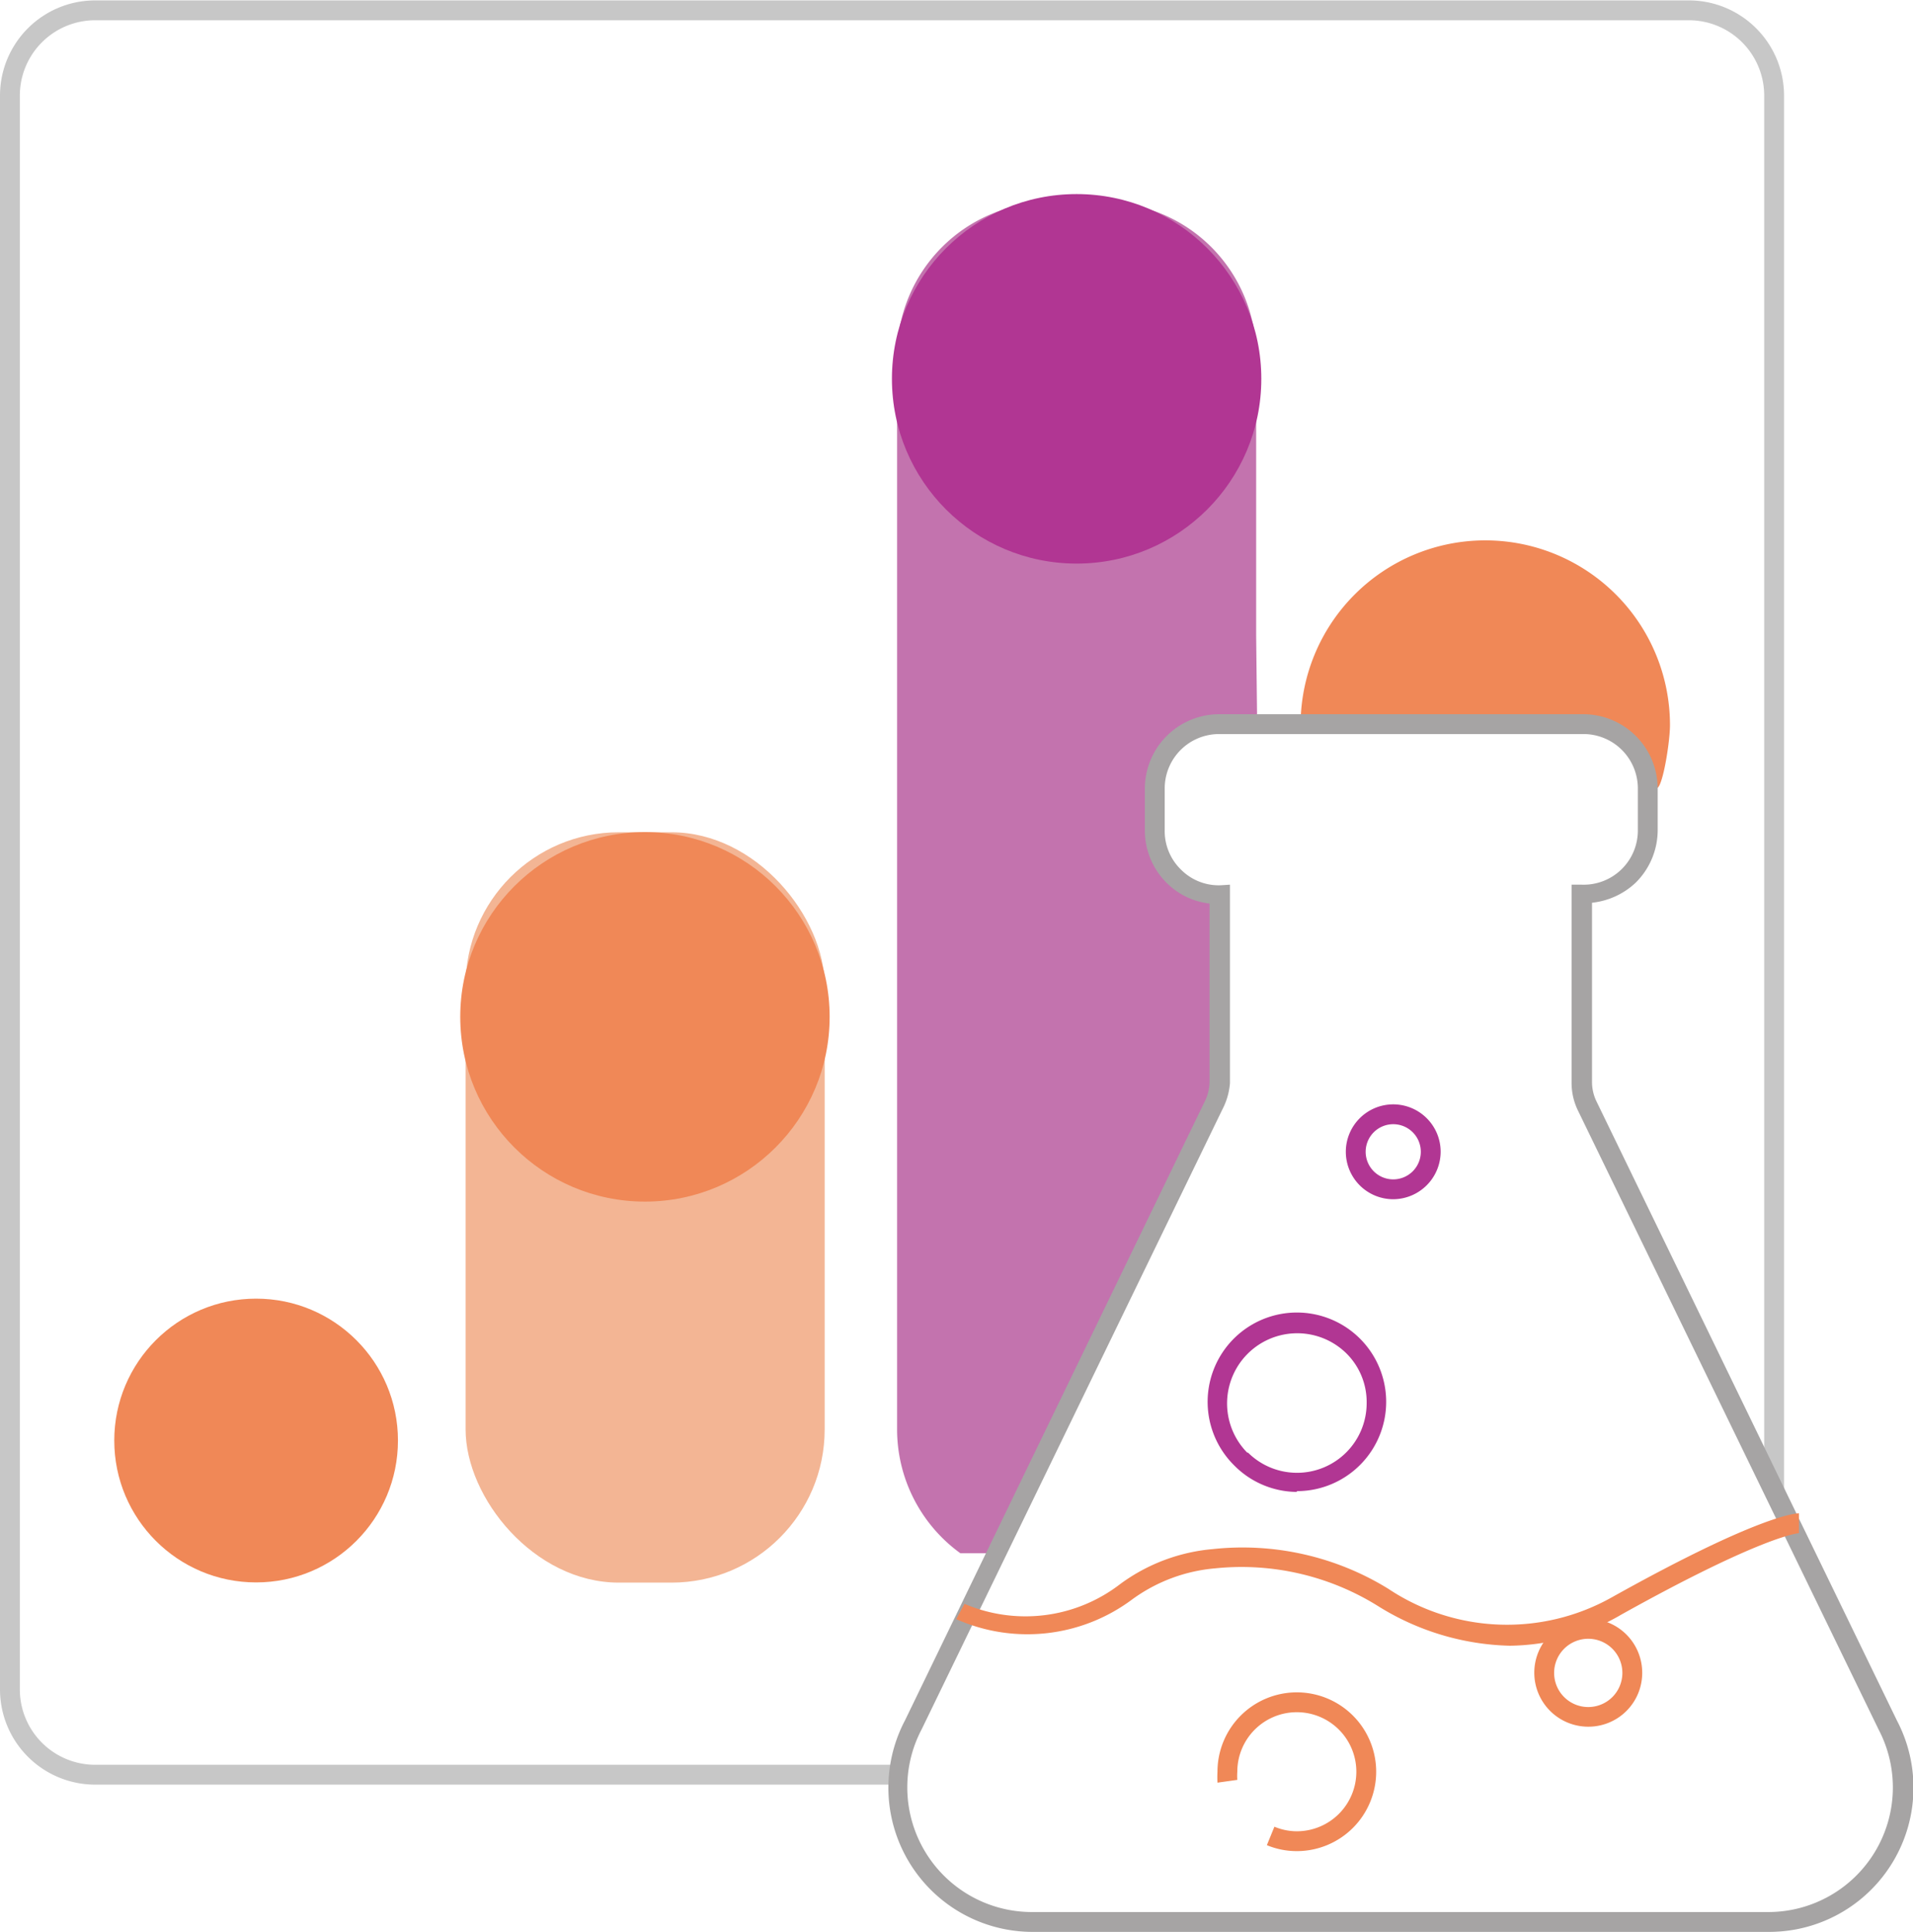 <svg id="Layer_1" data-name="Layer 1" xmlns="http://www.w3.org/2000/svg" viewBox="0 0 96.43 97.35"><defs><style>.cls-1{fill:#f08857;}.cls-2{fill:#c373ae;}.cls-3{fill:#b13693;}.cls-4{fill:#f3b594;}.cls-5{fill:#c7c7c7;}.cls-6{fill:#a6a4a4;}.cls-7{fill:none;stroke:#000;stroke-miterlimit:10;}</style></defs><circle class="cls-1" cx="12.91" cy="72.59" r="7.15"/><path class="cls-2" d="M64.7,34.21V20.09A7.72,7.72,0,0,0,57,12.37H54.33a7.73,7.73,0,0,0-7.73,7.72V74.2a7.71,7.71,0,0,0,3.19,6.25H51.6l11-22.59.3-10.59s-3.82-.64-3.29-5.36,5.14-3.29,5.14-3.29Z" transform="translate(-1.38 -2.18)"/><circle class="cls-3" cx="54.27" cy="19.09" r="9.31"/><path class="cls-1" d="M84.77,41.72c.29.91.79-2,.79-3a9.31,9.31,0,0,0-18.62,0h13.7A3.87,3.87,0,0,1,84.77,41.72Z" transform="translate(-1.38 -2.18)"/><rect class="cls-4" x="23.47" y="41.94" width="18.1" height="37.81" rx="7.72"/><circle class="cls-1" cx="32.51" cy="51.24" r="9.31"/><path class="cls-5" d="M46.35,92.11H6.18a4.8,4.8,0,0,1-4.8-4.8V7a4.8,4.8,0,0,1,4.8-4.8H86.51A4.8,4.8,0,0,1,91.31,7V77.35h-1V7a3.8,3.8,0,0,0-3.8-3.8H6.18A3.8,3.8,0,0,0,2.38,7V87.31a3.8,3.8,0,0,0,3.8,3.8H46.35Z" transform="translate(-1.38 -2.18)"/><path class="cls-6" d="M90.53,99.53H53.38A7.27,7.27,0,0,1,47,88.87L62.13,57.64a2.31,2.31,0,0,0,.22-.93l0-9a3.62,3.62,0,0,1-2.17-1.05A3.71,3.71,0,0,1,59.09,44V41.91a3.75,3.75,0,0,1,3.74-3.74H81.2a3.75,3.75,0,0,1,3.74,3.74V44a3.73,3.73,0,0,1-1.12,2.67,3.79,3.79,0,0,1-2.19,1l0,9a2.24,2.24,0,0,0,.22,1L97,88.88a7.27,7.27,0,0,1-6.44,10.65ZM63.38,46.76l0,10A3.44,3.44,0,0,1,63,58.08L47.84,89.32a6.28,6.28,0,0,0,5.54,9.21H90.53a6.28,6.28,0,0,0,5.55-9.19L80.92,58.14a3.17,3.17,0,0,1-.32-1.38l0-10h.51A2.73,2.73,0,0,0,83.94,44V41.91a2.74,2.74,0,0,0-2.74-2.74H62.83a2.74,2.74,0,0,0-2.74,2.74V44A2.71,2.71,0,0,0,60.91,46a2.68,2.68,0,0,0,2,.79Z" transform="translate(-1.38 -2.18)"/><path class="cls-1" d="M77.49,85.11a13.08,13.08,0,0,1-6.65-2,13,13,0,0,0-8.2-1.9,8.29,8.29,0,0,0-4.18,1.56,8.83,8.83,0,0,1-8.88,1L50,83A7.82,7.82,0,0,0,57.85,82a9.21,9.21,0,0,1,4.67-1.76,14,14,0,0,1,8.84,2,10.79,10.79,0,0,0,11.27.43c7.36-4.11,9.24-4.23,9.43-4.23v1c-.06,0-1.86.15-8.95,4.1A11.36,11.36,0,0,1,77.49,85.11Z" transform="translate(-1.38 -2.18)"/><path class="cls-7" d="M77.28,91.5" transform="translate(-1.38 -2.18)"/><path class="cls-1" d="M66.75,95.46a3.91,3.91,0,0,1-1.51-.3l.38-.93a2.93,2.93,0,0,0,1.13.23,3,3,0,1,0-3-3,2.73,2.73,0,0,0,0,.41l-1,.14a4.91,4.91,0,0,1,0-.55,4,4,0,1,1,4,4Z" transform="translate(-1.38 -2.18)"/><path class="cls-1" d="M81.44,89.19a2.72,2.72,0,1,1,2.72-2.72A2.71,2.71,0,0,1,81.44,89.19Zm0-4.43a1.72,1.72,0,1,0,1.72,1.71A1.72,1.72,0,0,0,81.44,84.76Z" transform="translate(-1.38 -2.18)"/><path class="cls-3" d="M71.63,62.61A2.39,2.39,0,1,1,74,60.21,2.4,2.4,0,0,1,71.63,62.61Zm0-3.78A1.39,1.39,0,1,0,73,60.21,1.39,1.39,0,0,0,71.63,58.83Z" transform="translate(-1.38 -2.18)"/><path class="cls-3" d="M66.75,77.36A4.48,4.48,0,0,1,63.57,76h0a4.5,4.5,0,1,1,3.18,1.32Zm-2.48-2a3.51,3.51,0,0,0,6-2.48,3.45,3.45,0,0,0-1-2.48,3.51,3.51,0,0,0-5,5Z" transform="translate(-1.38 -2.18)"/><line class="cls-1" x1="65.56" y1="36.49" x2="79.82" y2="36.49"/></svg>